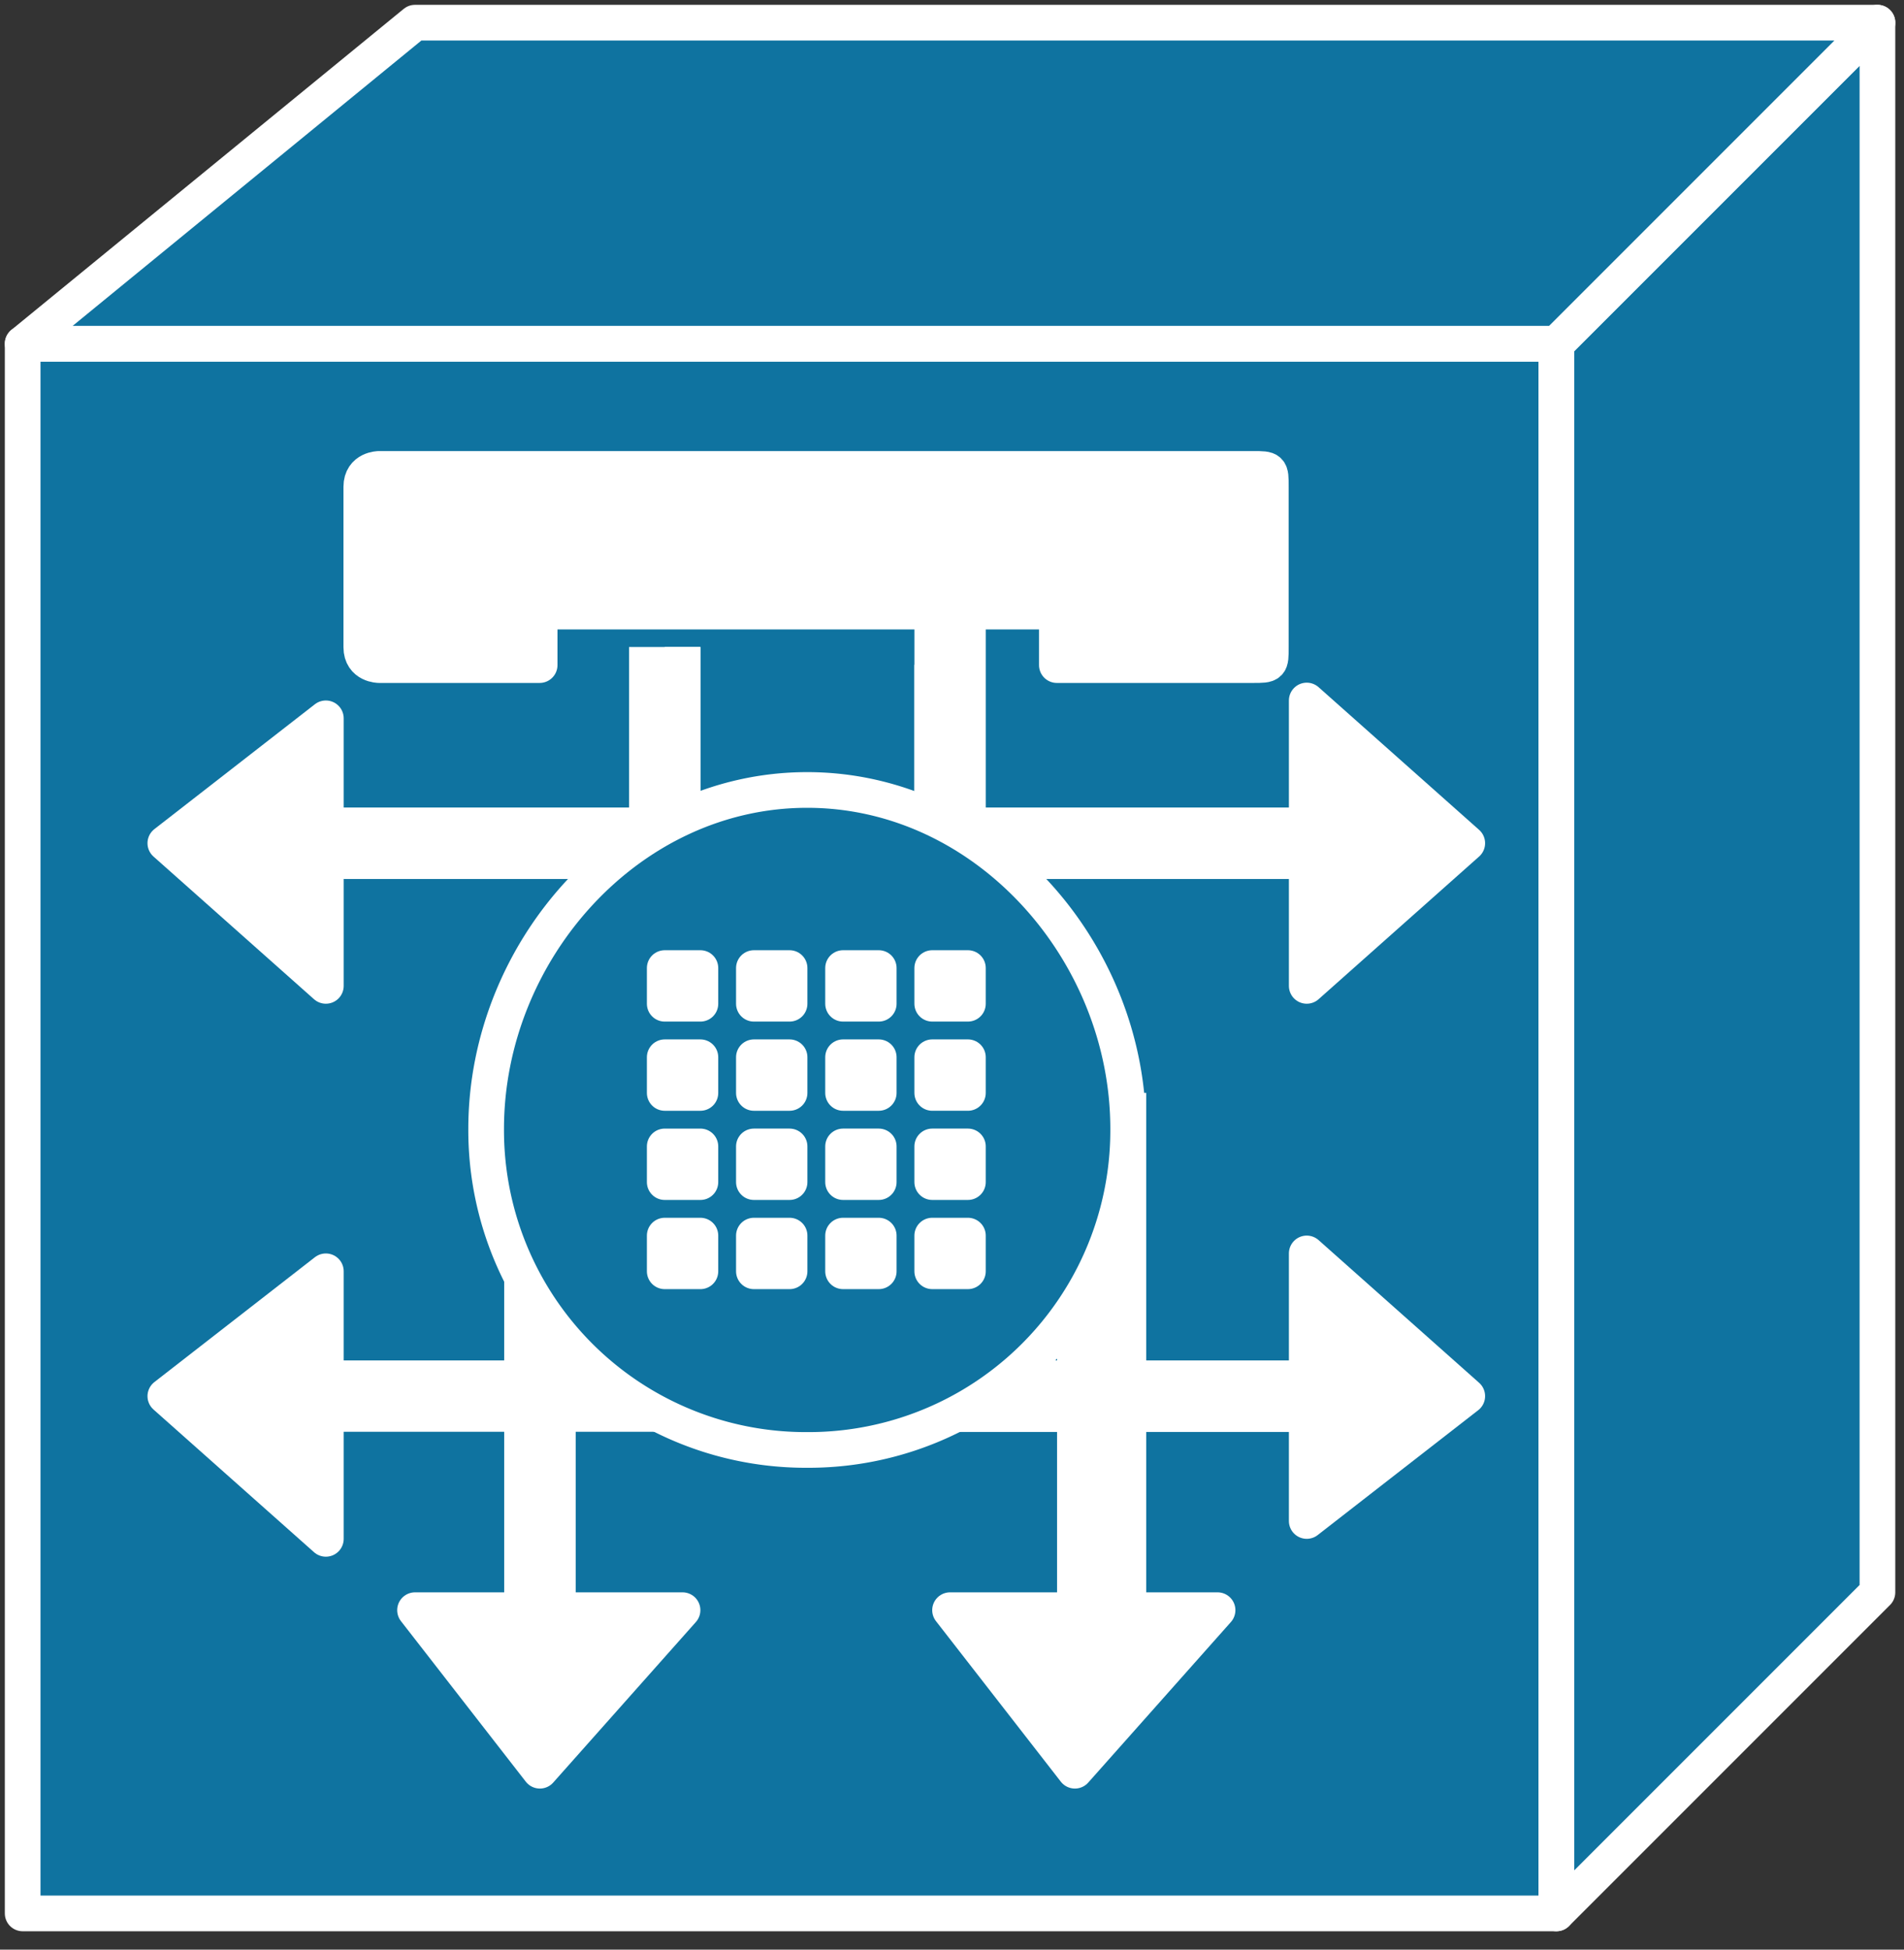 <svg xmlns="http://www.w3.org/2000/svg" xmlns:xlink="http://www.w3.org/1999/xlink" viewBox="0 0 42 43" fill="#fff" fill-rule="evenodd" stroke="#000" stroke-linecap="round" stroke-linejoin="round"><rect x="0" y="0" width="42" height="43" fill="#333333" stroke="none"/><style><![CDATA[.B{stroke-width:.787}.C{fill:none}.D{stroke-linecap:square}.E{stroke:#fff}.F{stroke-linejoin:miter}.G{stroke:none}.H{fill:#000}.I{stroke-width:1.574}.J{fill:#0f73a0}]]></style><use xlink:href="#A" x=".5" y=".5"/><symbol id="A" overflow="visible"><path d="M33.833 41.701V7.081H0v34.62h33.833z" class="B E F J"/><path d="M17.703 18.49h10.622z" class="G H"/><path d="M17.703 18.49h10.622" class="B C D E F"/><path d="M17.703 30.686h10.622z" class="G H"/><path d="M17.703 30.686h10.622" class="B C D E F"/><path d="M14.556 24.785V14.163z" class="G H"/><g class="C D E F"><path d="M14.556 24.785V14.163" class="B"/><path d="M23.998 24.391v10.622" class="I"/></g><path d="M11.802 24.391v10.622z" class="G H"/><path d="M11.802 24.391v10.622" class="B C D E F"/><path d="M18.097 18.49H7.475z" class="G H"/><g class="E F"><g class="B"><path d="M18.097 18.49H7.475" class="C D"/><g class="J"><path d="M40.914 0v34.62l-7.081 7.081V7.081L40.914 0z"/><path d="M33.833 7.081H0L8.655 0h32.26l-7.081 7.081z"/></g></g><path d="M17.31 18.097h11.015" class="C D I"/><path d="M28.325 14.95v6.294l3.541-3.147-3.541-3.147z" class="B"/><path d="M17.31 30.292h11.802" class="C D I"/><path d="M28.325 27.145v5.901l3.541-2.754-3.541-3.147z" class="B"/><path d="M14.163 24.392v-9.835m6.295 10.229V14.163" class="C D I"/></g><path d="M20.064 24.391v-9.835z" class="G H"/><path d="M20.064 24.391v-9.835" class="B C D E F"/><path d="M23.211 23.998v11.409z" class="G H"/><g class="E F"><g class="B"><path d="M23.211 23.998v11.409" class="C D"/><path d="M26.358 35.013h-5.901l2.754 3.541 3.147-3.541z"/></g><path d="M11.409 23.998v11.409" class="C D I"/><path d="M14.556 35.013H8.655l2.754 3.541 3.147-3.541z" class="B"/><path d="M17.31 30.292H6.295" class="C D I"/><path d="M6.688 33.44v-5.901l-3.541 2.754 3.541 3.147z" class="B"/><path d="M17.31 18.097H6.295" class="C D I"/><path d="M6.688 21.244v-5.901l-3.541 2.754 3.541 3.147z" class="B"/></g><use xlink:href="#C" class="G J"/><use xlink:href="#C" class="B C E F"/><use xlink:href="#D" class="G"/><g class="B E F"><use xlink:href="#D" class="C"/><path d="M14.95 21.638h-.787v-.787h.787v.787zm0 1.967h-.787v-.787h.787v.787zm0 1.967h-.787v-.787h.787v.787zm0 1.967h-.787v-.787h.787v.787zm1.967-5.901h-.787v-.787h.787v.787zm0 1.967h-.787v-.787h.787v.787zm0 1.967h-.787v-.787h.787v.787zm0 1.967h-.787v-.787h.787v.787zm1.967-5.901h-.787v-.787h.787v.787zm0 1.967h-.787v-.787h.787v.787zm0 1.967h-.787v-.787h.787v.787zm0 1.967h-.787v-.787h.787v.787zm1.967-5.901h-.787v-.787h.787v.787zm0 1.967h-.787v-.787h.787v.787zm0 1.967h-.787v-.787h.787v.787zm0 1.967h-.787v-.787h.787v.787z" class="H"/></g></symbol><defs ><path id="C" d="M17.305 31.479a7.05 7.05 0 0 0 7.081-7.081c0-3.934-3.147-7.475-7.081-7.475s-7.081 3.541-7.081 7.475a7.05 7.05 0 0 0 7.081 7.081z"/><path id="D" d="M27.14 14.169c.393 0 .393 0 .393-.393v-3.541c0-.393 0-.393-.393-.393H7.863s-.393 0-.393.393v3.541c0 .393.393.393.393.393h3.541v-1.18h11.409v1.18z"/></defs></svg>